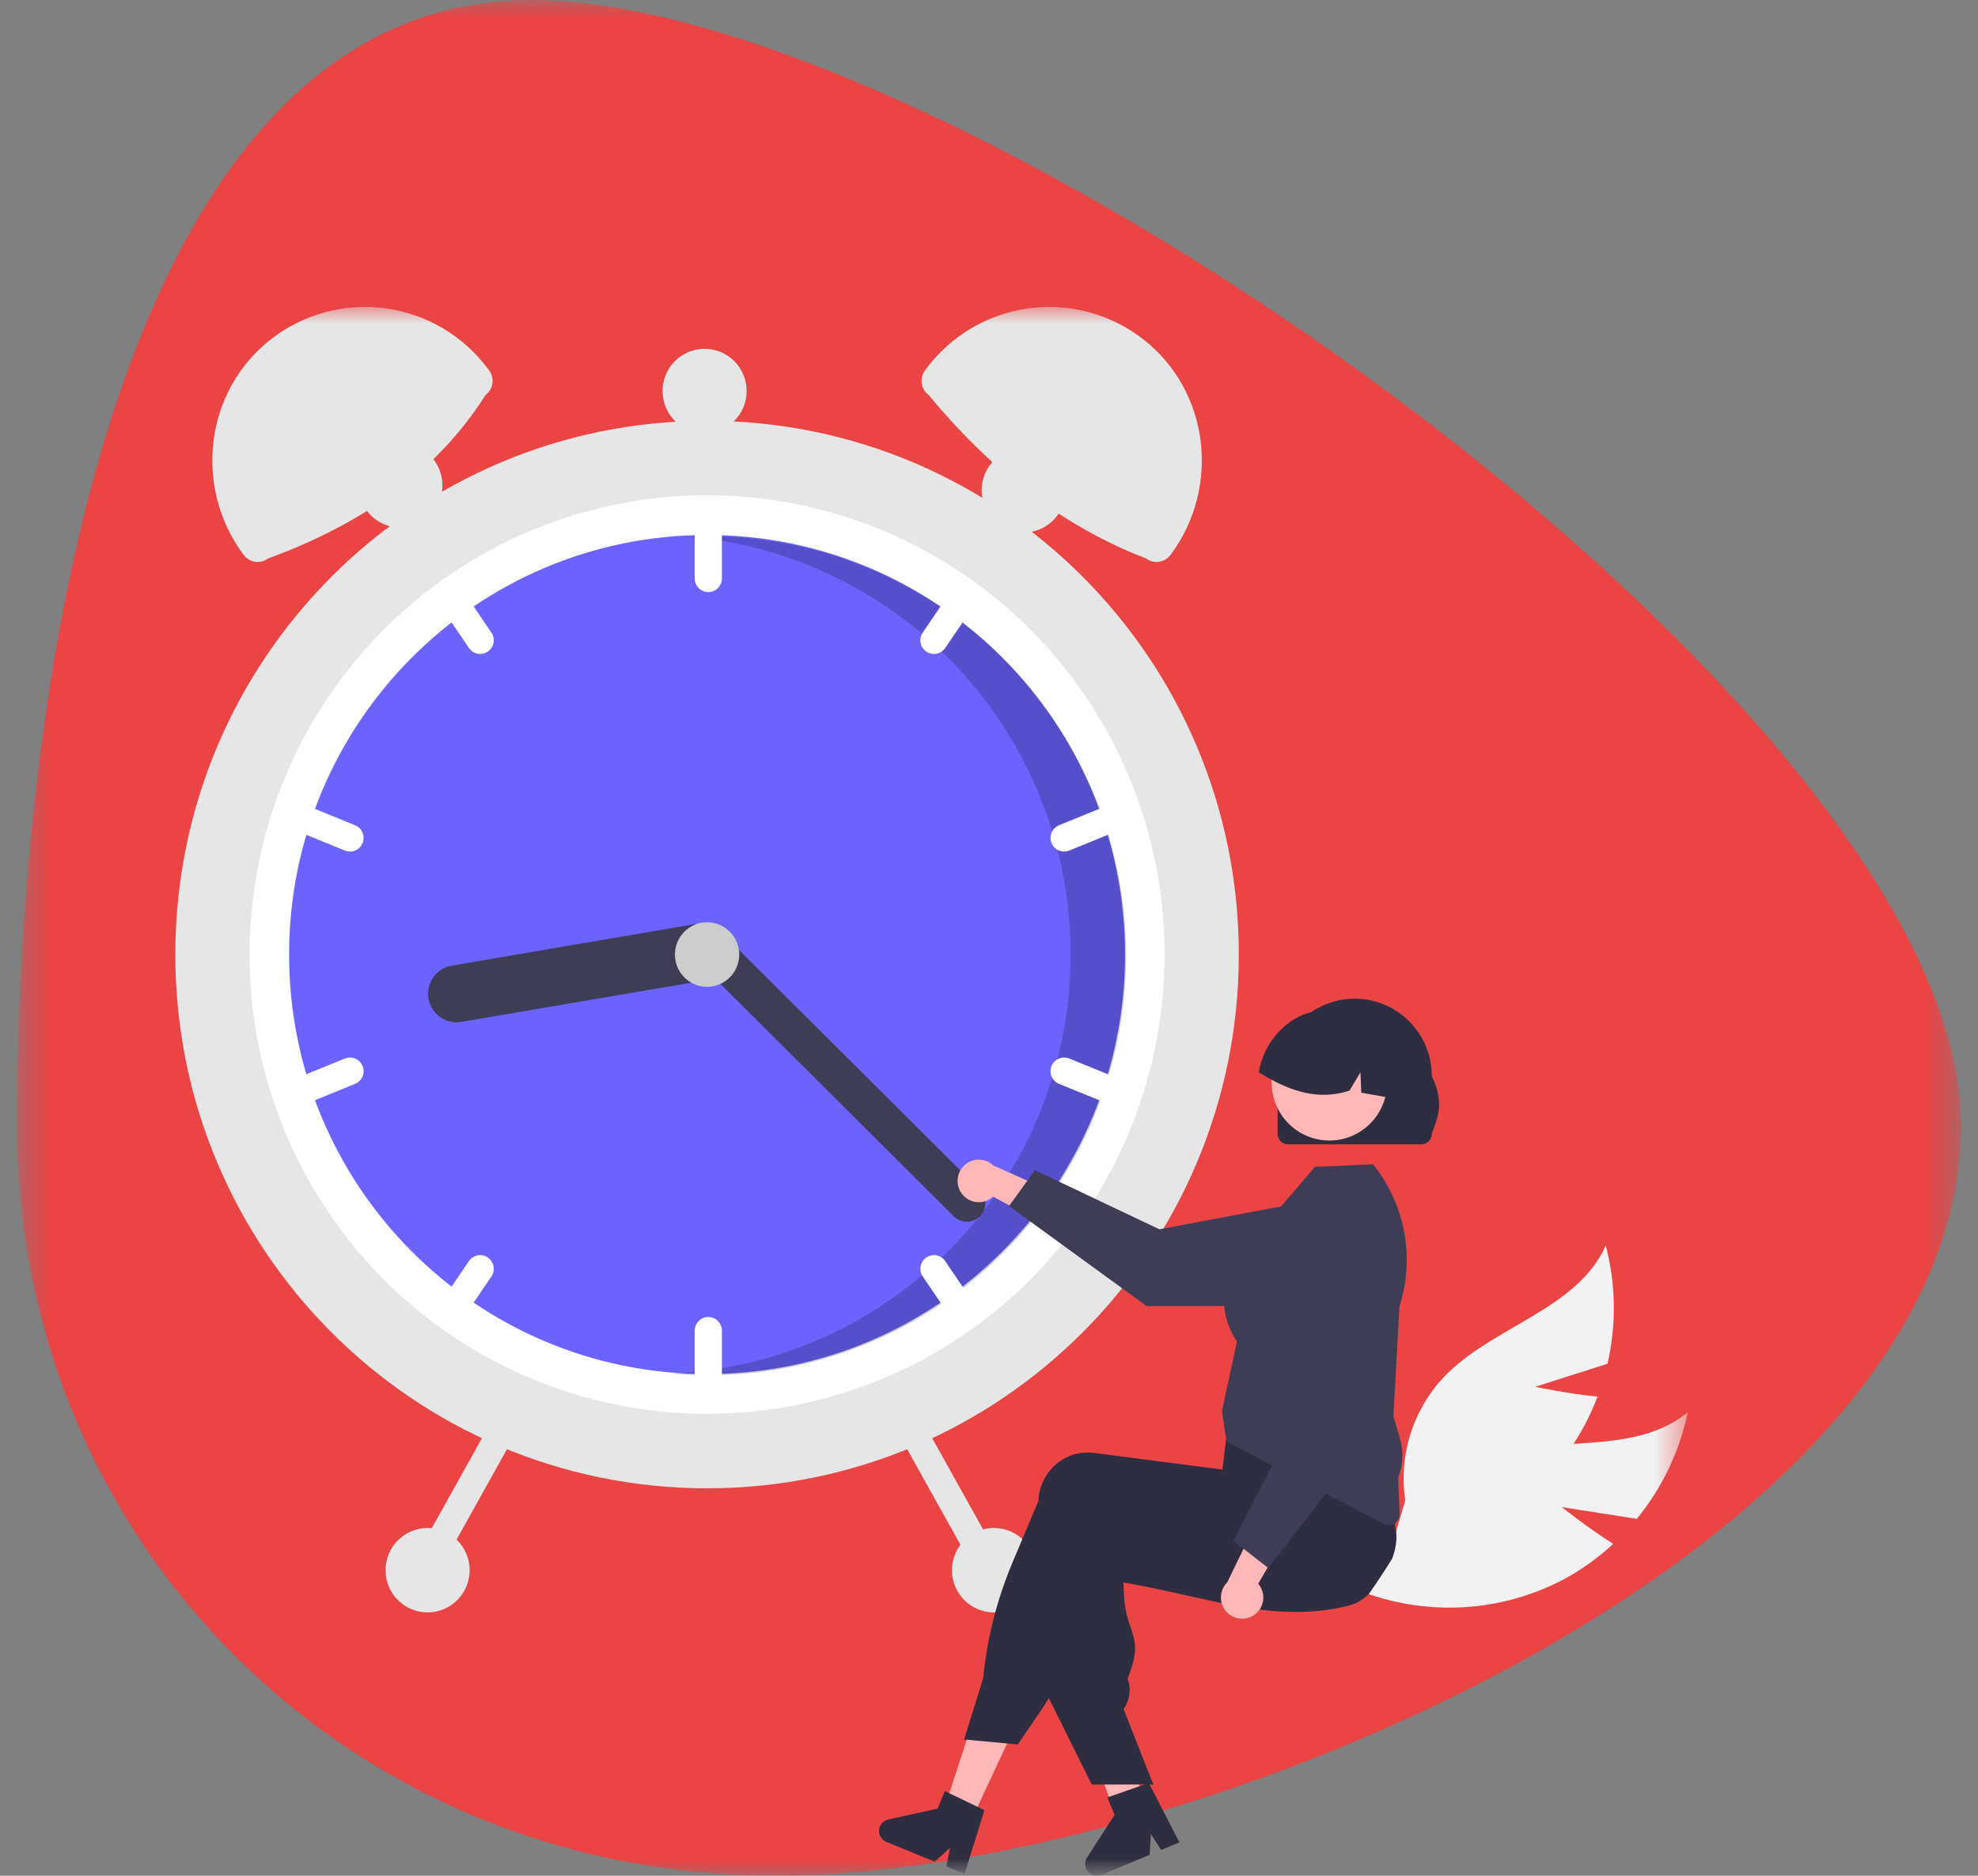 <svg width="58" height="55" viewBox="0 0 58 55" fill="none" xmlns="http://www.w3.org/2000/svg">
<rect x="0" y="0" width="58" height="55" fill="#808080" stroke="none"/>
<g clip-path="url(#clip0_1_44)">
<mask id="mask0_1_44" style="mask-type:luminance" maskUnits="userSpaceOnUse" x="0" y="0" width="58" height="55">
<path d="M57.5 0H0.5V55H57.5V0Z" fill="white"/>
</mask>
<g mask="url(#mask0_1_44)">
<path d="M57.5 33C57.5 45.306 35.165 55 22.73 55C10.295 55 0.5 45.306 0.5 33C0.5 20.694 3.17 0 15.605 0C28.04 0 57.5 20.694 57.5 33Z" fill="#FF3838" fill-opacity="0.83"/>
<mask id="mask1_1_44" style="mask-type:luminance" maskUnits="userSpaceOnUse" x="0" y="9" width="50" height="46">
<path d="M49.5 9H0.5V55H49.5V9Z" fill="white"/>
</mask>
<g mask="url(#mask1_1_44)">
<path d="M45.796 44.191L47.994 44.536C48.738 43.632 49.251 42.559 49.488 41.411C47.881 42.731 45.437 42.029 43.487 42.75C42.881 42.98 42.334 43.343 41.887 43.814C41.44 44.285 41.104 44.85 40.904 45.469L39.83 46.629C40.803 47.015 41.847 47.185 42.891 47.128C43.935 47.07 44.955 46.786 45.879 46.294C46.395 46.014 46.873 45.669 47.303 45.268C46.534 44.782 45.796 44.191 45.796 44.191Z" fill="#F2F2F2"/>
<path d="M45.015 40.663L47.136 39.987C47.4 38.845 47.383 37.655 47.085 36.521C46.233 38.422 43.733 38.889 42.309 40.406C41.869 40.883 41.541 41.453 41.349 42.075C41.158 42.696 41.109 43.352 41.205 43.996L40.759 45.515C41.801 45.425 42.811 45.11 43.72 44.591C44.629 44.072 45.416 43.361 46.025 42.508C46.361 42.026 46.636 41.503 46.843 40.952C45.939 40.861 45.015 40.663 45.015 40.663Z" fill="#F2F2F2"/>
<path d="M20.733 43.639C29.344 43.639 36.325 36.632 36.325 27.989C36.325 19.345 29.344 12.339 20.733 12.339C12.122 12.339 5.141 19.345 5.141 27.989C5.141 36.632 12.122 43.639 20.733 43.639Z" fill="#E6E6E6"/>
<path d="M34.149 27.989C34.151 30.09 33.662 32.162 32.722 34.04C31.781 35.917 30.416 37.547 28.734 38.799C28.622 38.883 28.507 38.965 28.392 39.046C26.144 40.614 23.471 41.455 20.733 41.455C17.995 41.455 15.322 40.614 13.074 39.046C12.959 38.965 12.844 38.883 12.732 38.799C11.052 37.546 9.687 35.916 8.747 34.038C7.806 32.161 7.317 30.09 7.317 27.989C7.317 25.888 7.806 23.816 8.747 21.939C9.687 20.062 11.052 18.431 12.732 17.178C12.844 17.094 12.959 17.012 13.074 16.932C15.322 15.363 17.995 14.522 20.733 14.522C23.471 14.522 26.144 15.363 28.392 16.932C28.507 17.012 28.622 17.094 28.734 17.178C30.416 18.43 31.781 20.06 32.722 21.938C33.662 23.815 34.151 25.887 34.149 27.989Z" fill="white"/>
<path d="M20.733 40.29C27.502 40.29 32.989 34.783 32.989 27.989C32.989 21.195 27.502 15.687 20.733 15.687C13.964 15.687 8.477 21.195 8.477 27.989C8.477 34.783 13.964 40.29 20.733 40.29Z" fill="#6C63FF"/>
<path opacity="0.2" d="M20.765 15.721C20.579 15.721 20.395 15.726 20.211 15.735C23.308 16.008 26.187 17.453 28.263 19.776C30.339 22.1 31.457 25.129 31.391 28.25C31.325 31.37 30.08 34.349 27.907 36.582C25.735 38.815 22.798 40.136 19.692 40.277C20.046 40.308 20.403 40.325 20.765 40.325C24.015 40.325 27.133 39.029 29.431 36.722C31.73 34.415 33.021 31.286 33.021 28.023C33.021 24.76 31.73 21.631 29.431 19.325C27.133 17.017 24.015 15.721 20.765 15.721Z" fill="black"/>
<path d="M20.769 14.813C20.664 14.814 20.562 14.856 20.488 14.931C20.413 15.006 20.371 15.108 20.37 15.214V16.961C20.37 17.067 20.413 17.169 20.487 17.244C20.562 17.319 20.664 17.361 20.769 17.361C20.875 17.361 20.977 17.319 21.051 17.244C21.126 17.169 21.168 17.067 21.168 16.961V15.214C21.168 15.108 21.126 15.006 21.051 14.931C20.976 14.856 20.875 14.814 20.769 14.813Z" fill="white"/>
<path d="M28.734 17.178C28.622 17.094 28.507 17.012 28.392 16.932C28.323 16.927 28.254 16.941 28.191 16.971C28.129 17.002 28.076 17.048 28.037 17.106L27.057 18.549C26.997 18.637 26.975 18.745 26.995 18.849C27.014 18.953 27.075 19.046 27.162 19.105C27.25 19.165 27.357 19.188 27.461 19.168C27.565 19.148 27.657 19.087 27.716 19L28.696 17.556C28.733 17.502 28.756 17.438 28.763 17.372C28.77 17.306 28.76 17.24 28.734 17.178Z" fill="white"/>
<path d="M33.186 23.76C33.166 23.712 33.137 23.667 33.1 23.63C33.063 23.593 33.02 23.563 32.971 23.542C32.923 23.522 32.871 23.511 32.819 23.511C32.767 23.511 32.715 23.521 32.666 23.54L31.053 24.198C30.956 24.238 30.878 24.315 30.836 24.413C30.795 24.511 30.795 24.621 30.834 24.719C30.874 24.817 30.951 24.896 31.049 24.937C31.146 24.979 31.256 24.979 31.354 24.939L32.967 24.282C33.064 24.242 33.142 24.164 33.184 24.067C33.224 23.969 33.225 23.859 33.186 23.76Z" fill="white"/>
<path d="M14.409 18.549L13.43 17.106C13.39 17.048 13.337 17.002 13.275 16.971C13.213 16.941 13.143 16.927 13.074 16.932C12.959 17.012 12.844 17.094 12.732 17.178C12.706 17.24 12.697 17.306 12.703 17.372C12.71 17.438 12.733 17.502 12.77 17.556L13.75 19C13.81 19.087 13.901 19.148 14.005 19.168C14.109 19.188 14.217 19.165 14.304 19.105C14.392 19.046 14.452 18.953 14.472 18.849C14.491 18.745 14.469 18.637 14.409 18.549Z" fill="white"/>
<path d="M10.413 24.198L8.8 23.54C8.702 23.5 8.592 23.501 8.495 23.543C8.397 23.584 8.32 23.662 8.28 23.761C8.24 23.859 8.241 23.969 8.282 24.067C8.323 24.165 8.402 24.242 8.5 24.282L10.112 24.939C10.21 24.979 10.32 24.979 10.418 24.937C10.515 24.896 10.592 24.817 10.632 24.719C10.671 24.621 10.671 24.511 10.63 24.413C10.589 24.315 10.511 24.238 10.413 24.198Z" fill="white"/>
<path d="M20.769 38.616C20.664 38.616 20.562 38.659 20.488 38.734C20.413 38.809 20.371 38.91 20.37 39.017V40.764C20.37 40.87 20.413 40.971 20.487 41.047C20.562 41.122 20.664 41.164 20.769 41.164C20.875 41.164 20.977 41.122 21.051 41.047C21.126 40.971 21.168 40.87 21.168 40.764V39.017C21.168 38.91 21.126 38.809 21.051 38.734C20.976 38.659 20.875 38.616 20.769 38.616Z" fill="white"/>
<path d="M28.696 38.421L27.716 36.978C27.687 36.934 27.649 36.897 27.605 36.868C27.561 36.839 27.512 36.819 27.461 36.81C27.409 36.8 27.357 36.8 27.305 36.811C27.254 36.822 27.205 36.843 27.162 36.872C27.119 36.902 27.082 36.94 27.053 36.983C27.024 37.028 27.005 37.077 26.995 37.128C26.985 37.18 26.985 37.233 26.996 37.285C27.007 37.336 27.027 37.385 27.057 37.428L28.037 38.872C28.076 38.929 28.129 38.975 28.191 39.006C28.254 39.036 28.323 39.05 28.392 39.046C28.507 38.966 28.622 38.883 28.734 38.799C28.76 38.738 28.77 38.671 28.763 38.605C28.756 38.539 28.733 38.476 28.696 38.421Z" fill="white"/>
<path d="M32.967 31.695L31.354 31.038C31.256 30.998 31.146 30.999 31.049 31.04C30.951 31.081 30.874 31.16 30.834 31.258C30.794 31.357 30.795 31.467 30.836 31.564C30.877 31.662 30.956 31.74 31.053 31.78L32.666 32.437C32.764 32.477 32.874 32.476 32.971 32.435C33.069 32.393 33.146 32.315 33.186 32.217C33.225 32.118 33.225 32.008 33.184 31.91C33.143 31.813 33.065 31.735 32.967 31.695Z" fill="white"/>
<path d="M14.304 36.872C14.217 36.812 14.109 36.79 14.005 36.81C13.901 36.83 13.81 36.89 13.75 36.978L12.77 38.421C12.733 38.476 12.71 38.539 12.703 38.605C12.697 38.671 12.706 38.738 12.732 38.799C12.844 38.883 12.959 38.965 13.074 39.046C13.143 39.05 13.213 39.036 13.275 39.006C13.337 38.975 13.39 38.929 13.43 38.872L14.409 37.428C14.439 37.385 14.459 37.336 14.47 37.284C14.481 37.233 14.481 37.18 14.472 37.128C14.462 37.077 14.442 37.027 14.413 36.983C14.384 36.94 14.347 36.902 14.304 36.872Z" fill="white"/>
<path d="M10.632 31.258C10.612 31.209 10.583 31.165 10.546 31.127C10.509 31.09 10.466 31.06 10.418 31.04C10.369 31.019 10.318 31.009 10.265 31.008C10.213 31.008 10.161 31.018 10.113 31.038L8.5 31.695C8.402 31.735 8.324 31.813 8.283 31.91C8.241 32.008 8.241 32.118 8.281 32.217C8.32 32.315 8.397 32.393 8.495 32.435C8.592 32.476 8.702 32.477 8.8 32.437L10.413 31.78C10.511 31.739 10.588 31.662 10.63 31.564C10.671 31.466 10.671 31.356 10.632 31.258Z" fill="white"/>
<path d="M21.287 27.79C21.324 28.009 21.273 28.233 21.145 28.414C21.017 28.596 20.823 28.718 20.605 28.756L13.527 29.964C13.419 29.983 13.308 29.979 13.201 29.955C13.095 29.93 12.994 29.885 12.904 29.822C12.815 29.758 12.739 29.677 12.681 29.584C12.623 29.491 12.583 29.388 12.565 29.279C12.546 29.171 12.549 29.06 12.574 28.953C12.598 28.846 12.643 28.744 12.707 28.654C12.77 28.565 12.85 28.489 12.943 28.43C13.036 28.372 13.139 28.332 13.247 28.314L20.325 27.105C20.543 27.068 20.767 27.119 20.947 27.248C21.127 27.376 21.25 27.571 21.287 27.79Z" fill="#3F3D56"/>
<path d="M28.736 35.661C28.634 35.764 28.496 35.822 28.352 35.822C28.208 35.823 28.069 35.766 27.967 35.664L20.348 28.076C20.245 27.974 20.188 27.836 20.187 27.691C20.187 27.546 20.244 27.407 20.345 27.305C20.447 27.202 20.585 27.144 20.729 27.143C20.873 27.143 21.011 27.2 21.114 27.301L28.733 34.889C28.835 34.991 28.893 35.13 28.894 35.274C28.894 35.419 28.838 35.558 28.736 35.661Z" fill="#3F3D56"/>
<path d="M20.733 28.935C21.254 28.935 21.676 28.511 21.676 27.989C21.676 27.466 21.254 27.042 20.733 27.042C20.212 27.042 19.79 27.466 19.79 27.989C19.79 28.511 20.212 28.935 20.733 28.935Z" fill="#CCCCCC"/>
<path d="M14.239 11.58C12.792 13.864 10.584 15.379 7.861 16.375C7.807 16.415 7.746 16.445 7.681 16.461C7.616 16.478 7.548 16.482 7.482 16.472C7.415 16.463 7.351 16.44 7.293 16.405C7.235 16.371 7.185 16.326 7.145 16.272C5.665 14.289 5.999 11.456 7.952 9.942C8.423 9.576 8.963 9.308 9.539 9.154C10.115 8.999 10.716 8.961 11.306 9.041C11.897 9.122 12.466 9.319 12.98 9.622C13.494 9.925 13.943 10.327 14.301 10.806L14.342 10.861C14.383 10.915 14.412 10.976 14.428 11.042C14.445 11.107 14.449 11.175 14.439 11.242C14.43 11.309 14.407 11.373 14.373 11.431C14.338 11.489 14.293 11.54 14.239 11.58Z" fill="#E6E6E6"/>
<path d="M27.165 10.806C27.523 10.327 27.972 9.925 28.486 9.622C29 9.319 29.569 9.122 30.16 9.041C30.75 8.961 31.351 8.999 31.927 9.154C32.503 9.308 33.043 9.576 33.515 9.942C35.467 11.456 35.801 14.289 34.322 16.272C34.281 16.326 34.231 16.371 34.173 16.405C34.115 16.44 34.051 16.463 33.985 16.472C33.918 16.482 33.85 16.478 33.785 16.461C33.72 16.445 33.659 16.415 33.605 16.375C31.077 15.403 29.004 13.722 27.227 11.58C27.118 11.498 27.046 11.377 27.027 11.242C27.008 11.107 27.043 10.97 27.124 10.861L27.165 10.806Z" fill="#E6E6E6"/>
<path d="M26.531 41.547C26.438 41.599 26.371 41.686 26.342 41.788C26.313 41.89 26.326 41.999 26.377 42.092L28.679 46.221C28.731 46.314 28.817 46.382 28.919 46.411C29.021 46.44 29.13 46.427 29.222 46.375C29.314 46.323 29.382 46.236 29.411 46.134C29.44 46.032 29.427 45.923 29.375 45.83L27.073 41.701C27.022 41.609 26.936 41.541 26.834 41.512C26.732 41.483 26.623 41.496 26.531 41.547Z" fill="#E6E6E6"/>
<path d="M14.393 41.701L12.091 45.83C12.039 45.923 12.026 46.032 12.055 46.134C12.084 46.236 12.152 46.323 12.244 46.375C12.336 46.427 12.445 46.44 12.547 46.411C12.649 46.382 12.735 46.314 12.787 46.221L15.089 42.092C15.114 42.046 15.131 41.996 15.137 41.944C15.143 41.891 15.139 41.838 15.125 41.788C15.11 41.737 15.086 41.69 15.054 41.649C15.021 41.607 14.981 41.573 14.936 41.547C14.89 41.522 14.84 41.505 14.787 41.499C14.736 41.493 14.683 41.497 14.632 41.511C14.582 41.526 14.535 41.55 14.494 41.582C14.453 41.615 14.418 41.655 14.393 41.701Z" fill="#E6E6E6"/>
<path d="M29.145 47.278C29.826 47.278 30.378 46.724 30.378 46.041C30.378 45.357 29.826 44.803 29.145 44.803C28.465 44.803 27.913 45.357 27.913 46.041C27.913 46.724 28.465 47.278 29.145 47.278Z" fill="#E6E6E6"/>
<path d="M30.016 15.614C30.697 15.614 31.249 15.06 31.249 14.377C31.249 13.693 30.697 13.139 30.016 13.139C29.335 13.139 28.783 13.693 28.783 14.377C28.783 15.06 29.335 15.614 30.016 15.614Z" fill="#E6E6E6"/>
<path d="M20.661 12.703C21.341 12.703 21.893 12.149 21.893 11.465C21.893 10.782 21.341 10.228 20.661 10.228C19.98 10.228 19.428 10.782 19.428 11.465C19.428 12.149 19.98 12.703 20.661 12.703Z" fill="#E6E6E6"/>
<path d="M11.741 15.469C12.421 15.469 12.973 14.915 12.973 14.231C12.973 13.548 12.421 12.994 11.741 12.994C11.06 12.994 10.508 13.548 10.508 14.231C10.508 14.915 11.06 15.469 11.741 15.469Z" fill="#E6E6E6"/>
<path d="M12.538 47.278C13.219 47.278 13.771 46.724 13.771 46.041C13.771 45.357 13.219 44.803 12.538 44.803C11.857 44.803 11.305 45.357 11.305 46.041C11.305 46.724 11.857 47.278 12.538 47.278Z" fill="#E6E6E6"/>
<path d="M28.178 34.965C28.227 35.041 28.292 35.106 28.368 35.155C28.444 35.203 28.53 35.234 28.62 35.246C28.709 35.258 28.8 35.249 28.886 35.222C28.972 35.195 29.051 35.148 29.118 35.087L31.052 36.127L30.948 34.987L29.127 34.174C29.017 34.069 28.872 34.008 28.72 34.003C28.568 33.998 28.42 34.049 28.303 34.147C28.186 34.244 28.109 34.381 28.086 34.532C28.063 34.683 28.096 34.837 28.178 34.965Z" fill="#FFB7B7"/>
<path d="M29.588 35.363L30.346 34.312L33.998 36.045L38.543 35.19C38.767 35.147 38.999 35.155 39.22 35.212C39.441 35.27 39.647 35.376 39.823 35.522C39.999 35.668 40.141 35.852 40.238 36.059C40.336 36.267 40.387 36.493 40.387 36.723C40.387 37.137 40.224 37.535 39.932 37.828C39.641 38.122 39.246 38.287 38.833 38.288L33.625 38.298L29.588 35.363Z" fill="#3F3D56"/>
<path d="M28.42 53.504L27.653 53.136L28.707 49.918L29.839 50.462L28.42 53.504Z" fill="#FFB7B7"/>
<path d="M33.562 52.986C33.507 53.021 33.451 53.055 33.395 53.09C33.282 53.158 33.169 53.226 33.056 53.293C32.999 53.327 32.942 53.36 32.885 53.393V53.394L32.881 53.395L32.88 53.395L32.794 53.417L32.669 53.087L32.611 52.935L32.53 52.719L32.382 52.325L31.599 50.25L32.816 49.948L32.862 50.135L32.885 50.228L33.31 51.96L33.397 52.314L33.4 52.325L33.452 52.536L33.497 52.719L33.547 52.924L33.562 52.986Z" fill="#FFB7B7"/>
<path d="M40.825 45.697C40.748 45.822 40.669 45.946 40.59 46.068C40.442 46.297 40.291 46.522 40.135 46.743L40.134 46.745C40.043 46.829 39.943 46.903 39.835 46.964C39.831 46.967 39.826 46.969 39.821 46.972C39.742 47.016 39.658 47.05 39.57 47.073C39.538 47.081 39.506 47.089 39.475 47.097C39.361 47.124 39.248 47.147 39.136 47.168C38.937 47.203 38.74 47.229 38.544 47.245C38.528 47.246 38.512 47.247 38.496 47.248C37.69 47.308 36.905 47.212 36.086 47.056C35.681 46.979 35.269 46.887 34.841 46.791C34.701 46.759 34.561 46.728 34.419 46.697C34.408 46.695 34.397 46.692 34.386 46.69C34.183 46.645 33.977 46.601 33.765 46.557C33.499 46.503 33.225 46.45 32.94 46.399L32.96 46.802C32.977 47.112 33.041 47.418 33.151 47.709C33.273 48.066 33.369 48.349 33.165 48.938L33.067 49.223C33.118 49.364 33.136 49.516 33.118 49.665C33.101 49.815 33.05 49.958 32.968 50.084L32.948 50.114L33.765 52.19L33.818 52.324H33.4L32.885 52.325H32.012L30.753 49.789L30.693 49.668V49.662L30.823 44.789C30.825 44.746 30.828 44.703 30.834 44.66C30.857 44.464 30.918 44.276 31.014 44.104C31.111 43.933 31.24 43.783 31.395 43.662C31.544 43.546 31.714 43.46 31.895 43.41C32.077 43.36 32.267 43.347 32.454 43.371L32.885 43.428L33.765 43.542L34.386 43.623L34.398 43.624L36.227 43.862L36.359 43.325L36.383 43.316L37.153 43.032L39.817 42.052L39.824 42.05L39.999 41.986L40.02 42.019C40.026 42.03 40.032 42.04 40.038 42.05C40.211 42.362 40.352 42.69 40.459 43.031C40.638 43.587 40.786 44.152 40.901 44.725C40.906 44.75 40.91 44.773 40.914 44.793L40.916 44.799C40.918 44.809 40.919 44.817 40.919 44.817C40.981 45.074 40.938 45.387 40.825 45.697Z" fill="#2F2E41"/>
<path d="M40.938 43.901C40.929 43.865 40.919 43.829 40.907 43.793C40.818 43.523 40.714 43.258 40.595 43C40.462 42.706 40.303 42.391 40.113 42.05C40.021 41.885 39.922 41.713 39.817 41.535C39.764 41.446 39.709 41.355 39.651 41.262C39.649 41.258 39.647 41.253 39.644 41.249L39.628 41.222L36.992 41.576L36.011 41.708L35.952 42.199L35.938 42.32C35.938 42.32 35.938 42.32 35.938 42.32L35.899 42.652L35.846 43.091L35.842 43.09L34.386 42.901L32.885 42.706L32.078 42.601C31.892 42.577 31.702 42.59 31.52 42.639C31.338 42.689 31.168 42.775 31.02 42.892C30.865 43.012 30.735 43.162 30.639 43.334C30.543 43.505 30.481 43.694 30.458 43.889C30.453 43.929 30.45 43.969 30.448 44.01L29.687 45.819C29.232 46.9 28.942 48.045 28.828 49.214L28.27 51.004L28.349 51.011L29.531 51.121L29.843 51.151L30.531 50.144C30.609 50.029 30.683 49.91 30.753 49.789C30.867 49.592 30.968 49.387 31.056 49.176L32.543 45.625C32.658 45.645 32.772 45.664 32.885 45.682C33.406 45.767 33.906 45.836 34.386 45.889C35.944 46.064 37.294 46.078 38.496 45.929C38.834 45.888 39.16 45.834 39.475 45.767C39.59 45.742 39.704 45.716 39.817 45.688C39.843 45.682 39.869 45.675 39.895 45.669C40.128 45.608 40.342 45.49 40.517 45.326C40.693 45.161 40.825 44.955 40.901 44.725C40.991 44.46 41.004 44.174 40.938 43.901Z" fill="#2F2E41"/>
<path d="M28.665 52.979L27.835 52.58L27.705 52.517L27.497 53.029L26.046 53.35C25.974 53.366 25.91 53.404 25.861 53.459C25.813 53.515 25.783 53.584 25.777 53.658C25.77 53.731 25.788 53.805 25.826 53.868C25.864 53.931 25.922 53.98 25.99 54.008L27.408 54.588L27.858 54.182L27.748 54.727L28.282 54.946L28.867 53.076L28.665 52.979Z" fill="#2F2E41"/>
<path d="M33.765 52.19L33.818 52.324H33.765V52.19Z" fill="#2F2E41"/>
<path d="M33.476 52.353L32.607 52.656L32.47 52.703L32.682 53.214L31.875 54.467C31.835 54.528 31.816 54.602 31.821 54.675C31.825 54.749 31.853 54.819 31.9 54.876C31.947 54.932 32.011 54.972 32.082 54.99C32.153 55.008 32.228 55.002 32.296 54.974L33.711 54.385L33.746 53.778L34.05 54.244L34.583 54.022L33.688 52.28L33.476 52.353Z" fill="#2F2E41"/>
<path d="M40.721 44.721C40.669 44.721 40.618 44.708 40.573 44.684L35.984 42.277L35.931 42.059L35.831 41.37L35.833 41.364L36.269 39.344C36.261 39.327 36.244 39.298 36.225 39.266C36.031 38.935 35.438 37.926 36.569 36.538L38.556 34.213L40.261 34.139L40.28 34.164C40.736 34.738 41.044 35.417 41.176 36.139C41.307 36.862 41.259 37.606 41.035 38.305L40.858 41.523L41.048 42.173C41.16 42.556 41.141 42.964 40.996 43.334L41.04 44.387C41.041 44.43 41.034 44.473 41.019 44.513C41.004 44.553 40.981 44.59 40.951 44.622C40.921 44.653 40.886 44.678 40.846 44.695C40.806 44.712 40.764 44.721 40.721 44.721Z" fill="#3F3D56"/>
<path d="M36.74 47.375C36.818 47.329 36.885 47.267 36.936 47.192C36.987 47.117 37.021 47.032 37.036 46.943C37.05 46.853 37.045 46.761 37.021 46.674C36.997 46.587 36.954 46.506 36.895 46.437L37.998 44.533L36.859 44.597L35.986 46.396C35.878 46.503 35.812 46.646 35.802 46.798C35.791 46.95 35.837 47.101 35.93 47.222C36.023 47.343 36.157 47.425 36.306 47.453C36.456 47.481 36.61 47.454 36.74 47.375Z" fill="#FFB7B7"/>
<path d="M37.186 45.975L36.166 45.178L38.019 41.575L37.325 36.986C37.29 36.76 37.306 36.528 37.371 36.308C37.436 36.088 37.548 35.885 37.7 35.714C37.852 35.542 38.039 35.406 38.249 35.316C38.46 35.225 38.687 35.182 38.915 35.19C39.328 35.204 39.718 35.382 40 35.684C40.282 35.986 40.433 36.389 40.42 36.803L40.249 42.028L37.186 45.975Z" fill="#3F3D56"/>
<path d="M37.462 33.247V31.553C37.462 30.951 37.7 30.374 38.123 29.948C38.547 29.522 39.122 29.283 39.722 29.282C40.321 29.282 40.897 29.521 41.321 29.946C41.745 30.372 41.984 30.948 41.984 31.55V31.553C42.383 32.387 42.133 32.783 41.984 33.247C41.984 33.328 41.952 33.405 41.895 33.462C41.838 33.519 41.761 33.551 41.681 33.552H37.766C37.685 33.552 37.608 33.519 37.551 33.462C37.494 33.405 37.462 33.328 37.462 33.247Z" fill="#2F2E41"/>
<path d="M38.982 33.442C39.916 33.442 40.674 32.681 40.674 31.743C40.674 30.805 39.916 30.044 38.982 30.044C38.047 30.044 37.289 30.805 37.289 31.743C37.289 32.681 38.047 33.442 38.982 33.442Z" fill="#FFB7B7"/>
<path d="M40.753 32.188C40.738 32.186 40.722 32.182 40.707 32.18C40.443 32.133 40.179 32.087 39.916 32.039L39.892 31.44L39.573 31.977C38.845 32.219 38.165 32.082 37.525 31.78C37.313 31.679 37.108 31.566 36.911 31.44C36.965 31.109 37.092 30.794 37.282 30.518C37.473 30.243 37.723 30.014 38.013 29.847C38.037 29.833 38.061 29.821 38.085 29.809L38.086 29.808C38.127 29.789 38.169 29.77 38.211 29.753C38.539 29.624 38.898 29.592 39.244 29.659C39.591 29.726 39.911 29.891 40.168 30.134C40.684 30.629 40.917 31.447 40.753 32.188Z" fill="#2F2E41"/>
</g>
</g>
</g>
<defs>
<clipPath id="clip0_1_44">
<rect width="58" height="55" fill="white"/>
</clipPath>
</defs>
</svg>
